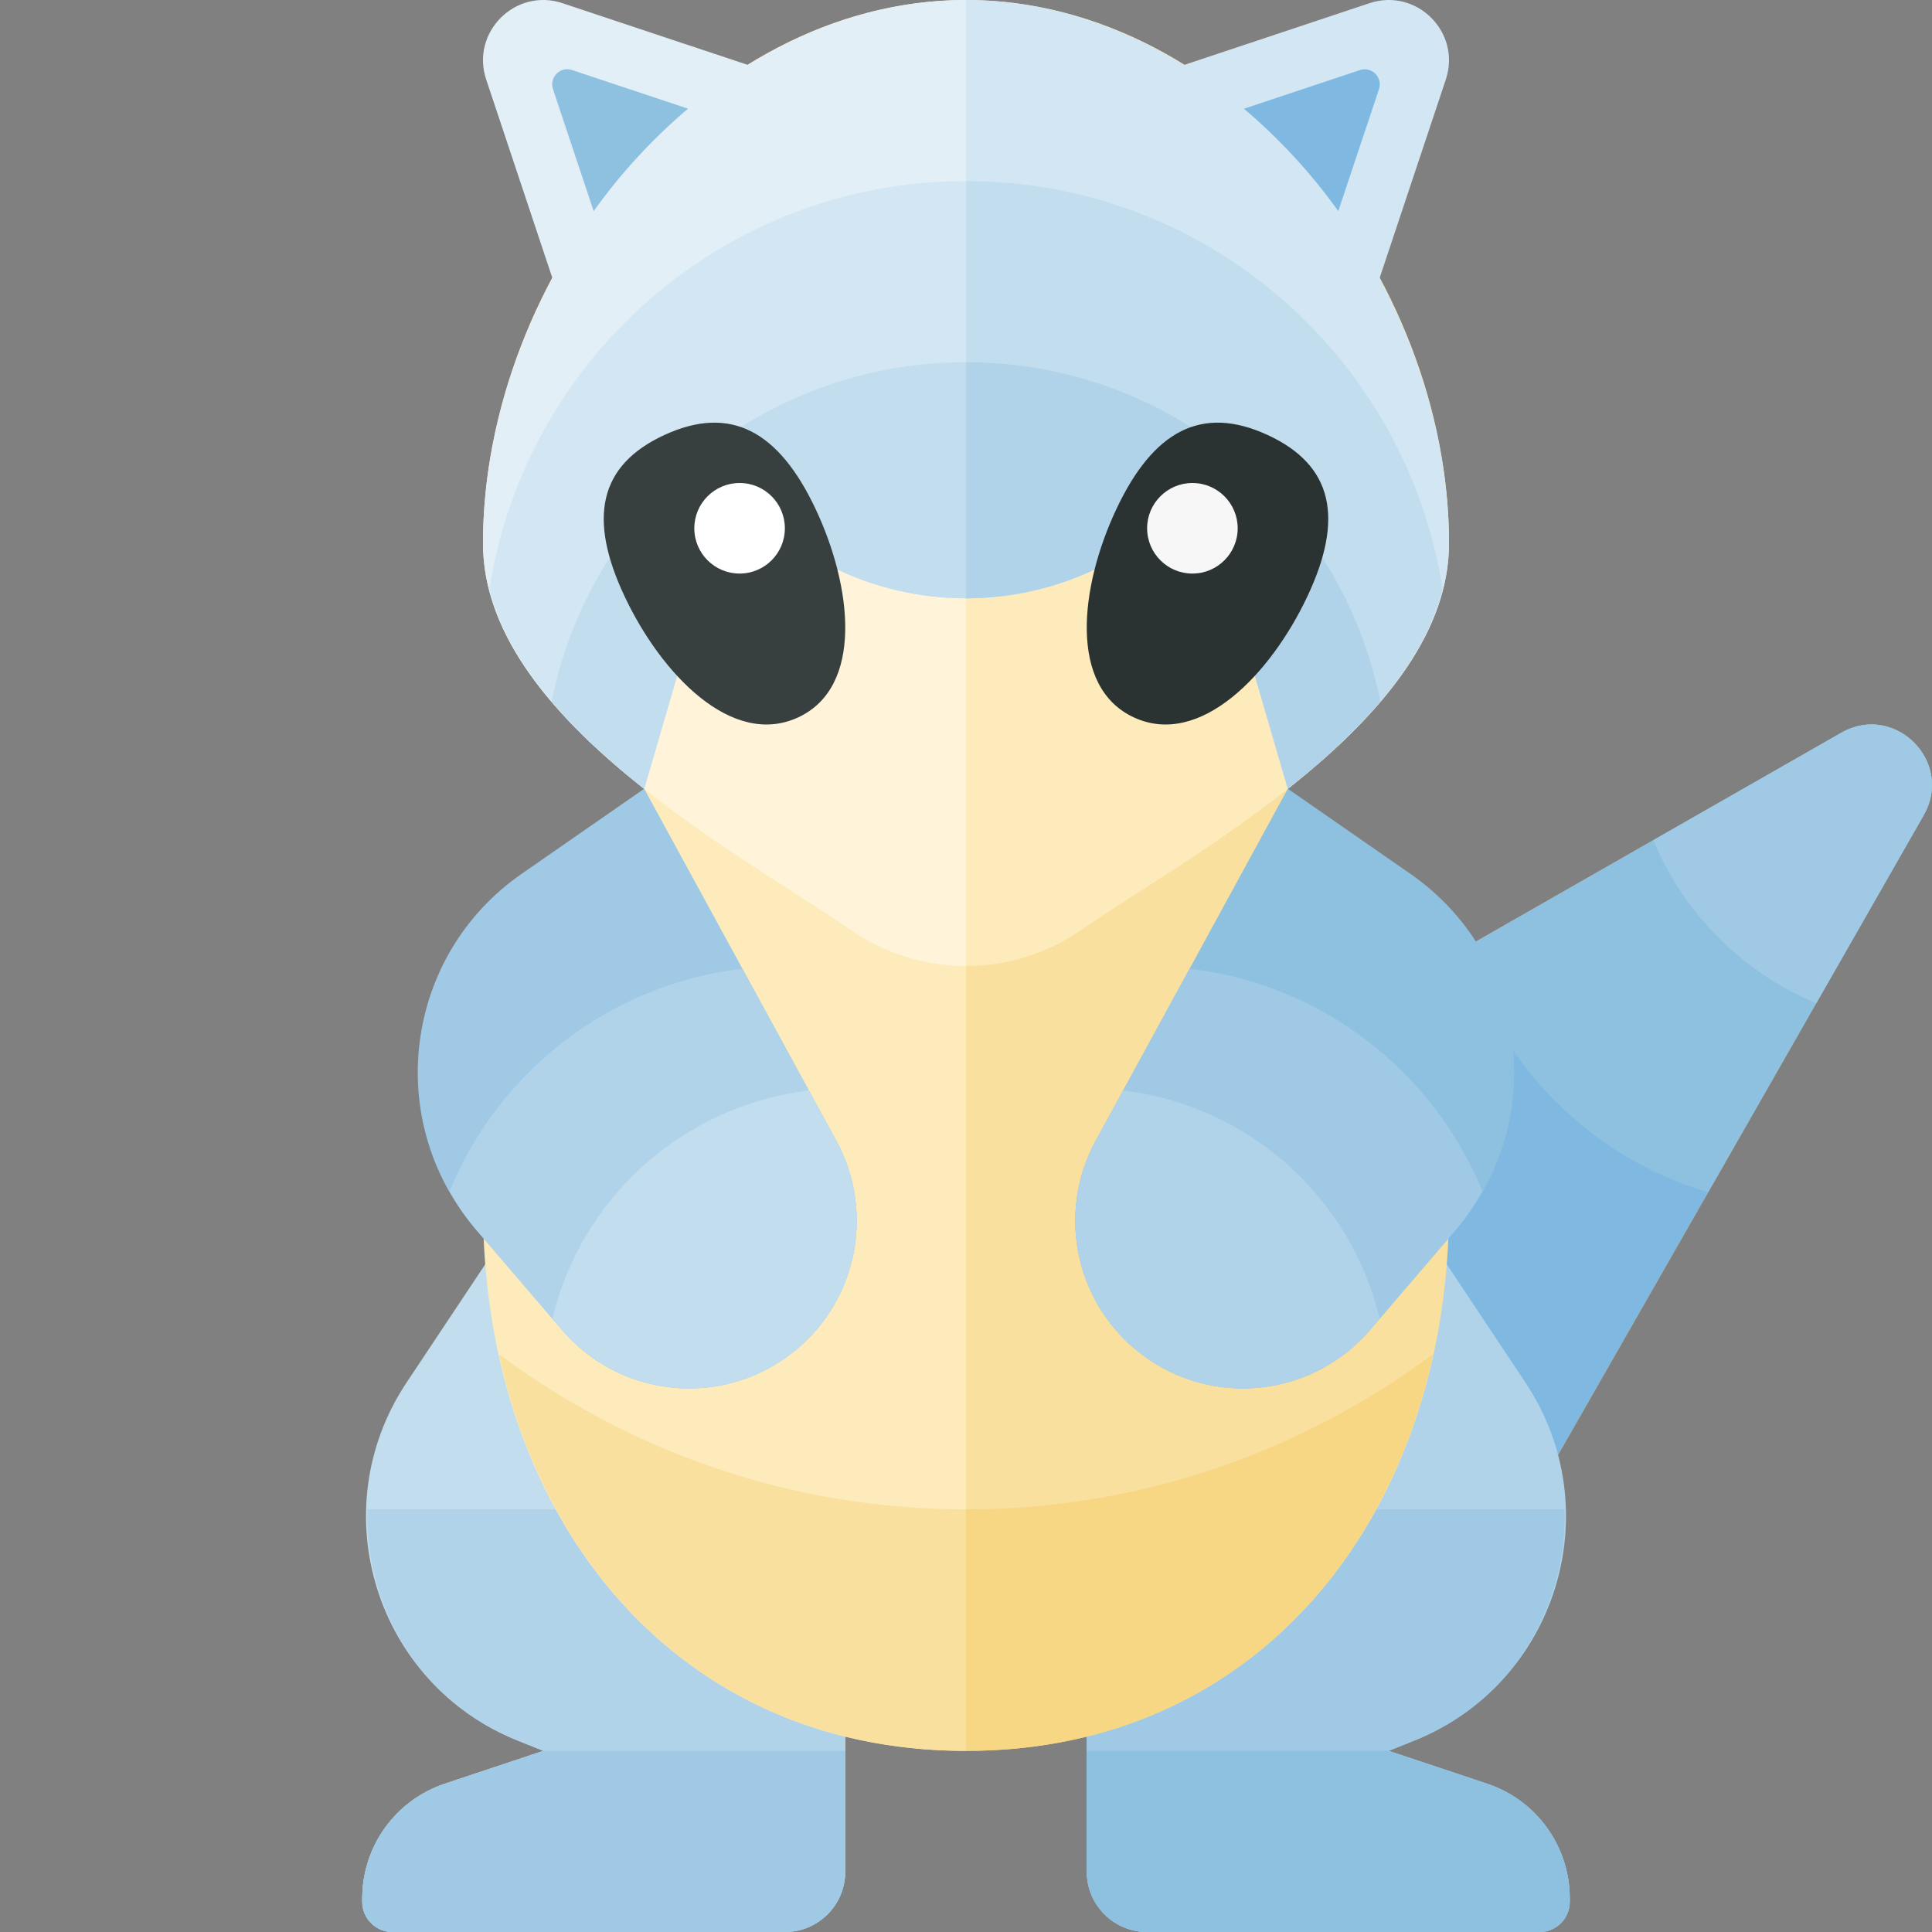 <?xml version="1.0" encoding="utf-8"?>
<!-- Generator: Adobe Illustrator 23.0.6, SVG Export Plug-In . SVG Version: 6.00 Build 0)  -->
<svg version="1.1" xmlns="http://www.w3.org/2000/svg" xmlns:xlink="http://www.w3.org/1999/xlink" x="0px" y="0px" width="32px"
	 height="32px" viewBox="0 0 32 32" enable-background="new 0 0 32 32" xml:space="preserve">
<rect x="0" y="0" width="32" height="32" fill="#808080" stroke="none"/>
<g id="icons">
	<g>
		<g>
			<path fill="#F0C13E" d="M19.682,18.318l10.816-6.181c0.884-0.505,1.87,0.48,1.364,1.364l-6.181,10.816L19.682,18.318z"/>
			<path fill="#7FB8E0" d="M19.682,18.318l10.816-6.181c0.884-0.505,1.87,0.48,1.364,1.364l-6.181,10.816L19.682,18.318z"/>
			<path fill="#8EC0E0" d="M30.498,12.137l-6.248,3.57c0.575,1.94,2.103,3.467,4.042,4.042l3.57-6.248
				C32.368,12.618,31.382,11.632,30.498,12.137z"/>
			<path fill="#9FC9E4" d="M30.498,12.137l-3.114,1.78c0.507,1.219,1.48,2.192,2.699,2.699l1.78-3.114
				C32.368,12.618,31.382,11.632,30.498,12.137z"/>
		</g>
		<path fill="#B0D3EA" d="M23.838,20.753l1.429,2.148c1.406,2.114,0.513,4.987-1.845,5.93L23,29l1.632,0.544
			C25.449,29.816,26,30.581,26,31.442V31.5c0,0.276-0.224,0.5-0.5,0.5H19c-0.552,0-1-0.448-1-1v-4L23.838,20.753z"/>
		<path fill="#9FC9E4" d="M18,27v4c0,0.552,0.448,1,1,1h6.5c0.276,0,0.5-0.224,0.5-0.5v-0.058c0-0.861-0.551-1.625-1.368-1.897
			L23,29l0.423-0.169c1.628-0.651,2.535-2.224,2.491-3.831h-6.044L18,27z"/>
		<path fill="#8EC0E0" d="M18,31c0,0.552,0.448,1,1,1h6.5c0.276,0,0.5-0.224,0.5-0.5v-0.058c0-0.861-0.551-1.625-1.368-1.897L23,29
			h-5V31z"/>
		<path fill="#C1DDEE" d="M8.162,20.753l-1.429,2.148c-1.406,2.114-0.513,4.987,1.845,5.93L9,29l-1.632,0.544
			C6.551,29.816,6,30.581,6,31.442V31.5C6,31.776,6.224,32,6.5,32H13c0.552,0,1-0.448,1-1v-4L8.162,20.753z"/>
		<path fill="#B0D3EA" d="M8.577,28.831L9,29l-1.632,0.544C6.551,29.816,6,30.581,6,31.442V31.5C6,31.776,6.224,32,6.5,32H13
			c0.552,0,1-0.448,1-1v-4l-1.869-2H6.087C6.043,26.607,6.949,28.18,8.577,28.831z"/>
		<path fill="#9FC9E4" d="M9,29l-1.632,0.544C6.551,29.816,6,30.581,6,31.442V31.5C6,31.776,6.224,32,6.5,32H13c0.552,0,1-0.448,1-1
			v-2H9z"/>
		<path fill="#FDEBBB" d="M16,11c-4.971,0-8,4.029-8,9c0,4.971,3.029,9,8,9V11z"/>
		<path fill="#FAE09F" d="M24,20c0-4.971-3.029-9-8-9v18C20.971,29,24,24.971,24,20z"/>
		<path fill="#FFF3D9" d="M16,0c-4.418,0-8,4.582-8,9c0,2.891,4.213,5.111,6.102,6.41C14.661,15.794,15.32,16,15.999,16H16V0z"/>
		<path fill="#FDEBBB" d="M16.001,16c0.679,0,1.337-0.206,1.896-0.59C19.787,14.111,24,11.891,24,9c0-4.418-3.582-9-8-9v16H16.001z"
			/>
		<path fill="#D2E6F3" d="M22.849,4.611l1.098-3.293c0.261-0.782-0.483-1.526-1.265-1.265l-3.073,1.024C18.524,0.405,17.3,0,16,0
			v9.91c0.766,0,1.532-0.176,2.236-0.528L20,8.5l1.33,4.564C22.763,11.932,24,10.565,24,9C24,7.492,23.575,5.969,22.849,4.611z"/>
		<path fill="#E2EFF7" d="M12.391,1.077L9.318,0.053C8.536-0.208,7.792,0.536,8.053,1.318l1.098,3.293C8.425,5.969,8,7.492,8,9
			c0,1.565,1.237,2.932,2.67,4.064L12,8.5l1.764,0.882C14.468,9.734,15.234,9.91,16,9.91V0C14.7,0,13.476,0.405,12.391,1.077z"/>
		<path fill="#D2E6F3" d="M8.107,9.755c0.317,1.252,1.367,2.364,2.563,3.31L12,8.5l1.764,0.882C14.468,9.734,15.234,9.91,16,9.91V3
			C12.006,3,8.706,5.929,8.107,9.755z"/>
		<path fill="#C1DDEE" d="M18.236,9.382L20,8.5l1.33,4.564c1.197-0.946,2.247-2.057,2.563-3.31C23.294,5.929,19.994,3,16,3v6.91
			C16.766,9.91,17.532,9.734,18.236,9.382z"/>
		<path fill="#FAE09F" d="M16,29v-4c-2.903,0-5.574-0.963-7.737-2.571C9.09,26.218,11.872,29,16,29z"/>
		<path fill="#F7D684" d="M16,25v4c4.128,0,6.91-2.782,7.737-6.571C21.574,24.037,18.903,25,16,25z"/>
		<path fill="#C1DDEE" d="M9.137,11.621c0.44,0.516,0.969,0.998,1.533,1.444L12,8.5l1.764,0.882C14.468,9.734,15.234,9.91,16,9.91V6
			C12.606,6,9.778,8.415,9.137,11.621z"/>
		<path fill="#B0D3EA" d="M18.236,9.382L20,8.5l1.33,4.564c0.563-0.445,1.093-0.928,1.533-1.444C22.222,8.415,19.394,6,16,6v3.91
			C16.766,9.91,17.532,9.734,18.236,9.382z"/>
		<g>
			<g>
				<path fill="#2B3332" d="M21.653,9.881c-0.61,1.292-1.778,2.505-2.869,2.003s-0.901-2.165-0.291-3.457
					c0.61-1.292,1.41-1.725,2.501-1.223C22.084,7.706,22.263,8.589,21.653,9.881z"/>
				<path fill="#373F3F" d="M10.347,9.881c0.61,1.292,1.778,2.505,2.869,2.003s0.901-2.165,0.291-3.457
					c-0.61-1.292-1.41-1.725-2.501-1.223S9.737,8.589,10.347,9.881z"/>
			</g>
			<circle fill="#FFFFFF" cx="12.25" cy="8.75" r="0.75"/>
			<circle fill="#F7F7F7" cx="19.75" cy="8.75" r="0.75"/>
		</g>
		<path fill="#8EC0E0" d="M11.396,1.8L9.475,1.16C9.28,1.094,9.094,1.28,9.159,1.476l0.674,2.021
			C10.286,2.863,10.814,2.293,11.396,1.8z"/>
		<path fill="#7FB8E0" d="M22.166,3.496l0.674-2.019c0.065-0.195-0.121-0.381-0.316-0.316l-1.92,0.64
			C21.185,2.293,21.713,2.863,22.166,3.496z"/>
		<g>
			<path fill="#9FC9E4" d="M10.67,13.064l-2.031,1.41c-1.947,1.351-2.299,4.09-0.756,5.889l1.428,1.666
				c0.95,1.108,2.597,1.289,3.765,0.413l0.006-0.004c1.101-0.826,1.429-2.335,0.77-3.543L10.67,13.064z"/>
			<path fill="#B0D3EA" d="M12.296,16.045c-2.202,0.258-4.038,1.705-4.849,3.685c0.125,0.22,0.264,0.434,0.435,0.634l1.428,1.666
				c0.95,1.108,2.597,1.289,3.765,0.413l0.006-0.005c1.101-0.826,1.429-2.335,0.77-3.543L12.296,16.045z"/>
			<path fill="#C1DDEE" d="M13.852,18.896l-0.455-0.835c-2.085,0.254-3.769,1.773-4.247,3.779l0.162,0.189
				c0.95,1.108,2.597,1.289,3.765,0.413l0.006-0.005C14.183,21.613,14.511,20.104,13.852,18.896z"/>
		</g>
		<g>
			<path fill="#8EC0E0" d="M21.33,13.064l2.031,1.41c1.947,1.351,2.299,4.09,0.756,5.889l-1.428,1.666
				c-0.95,1.108-2.597,1.289-3.765,0.413l-0.006-0.004c-1.101-0.826-1.429-2.335-0.77-3.543L21.33,13.064z"/>
			<path fill="#9FC9E4" d="M19.704,16.045c2.202,0.258,4.038,1.705,4.849,3.685c-0.125,0.22-0.264,0.434-0.435,0.634l-1.428,1.666
				c-0.95,1.108-2.597,1.289-3.765,0.413l-0.006-0.005c-1.101-0.826-1.429-2.335-0.77-3.543L19.704,16.045z"/>
			<path fill="#B0D3EA" d="M18.148,18.896l0.455-0.835c2.085,0.254,3.769,1.773,4.247,3.779l-0.162,0.189
				c-0.95,1.108-2.597,1.289-3.765,0.413l-0.006-0.005C17.817,21.613,17.489,20.104,18.148,18.896z"/>
		</g>
	</g>
</g>
<g id="labels">
</g>
</svg>
